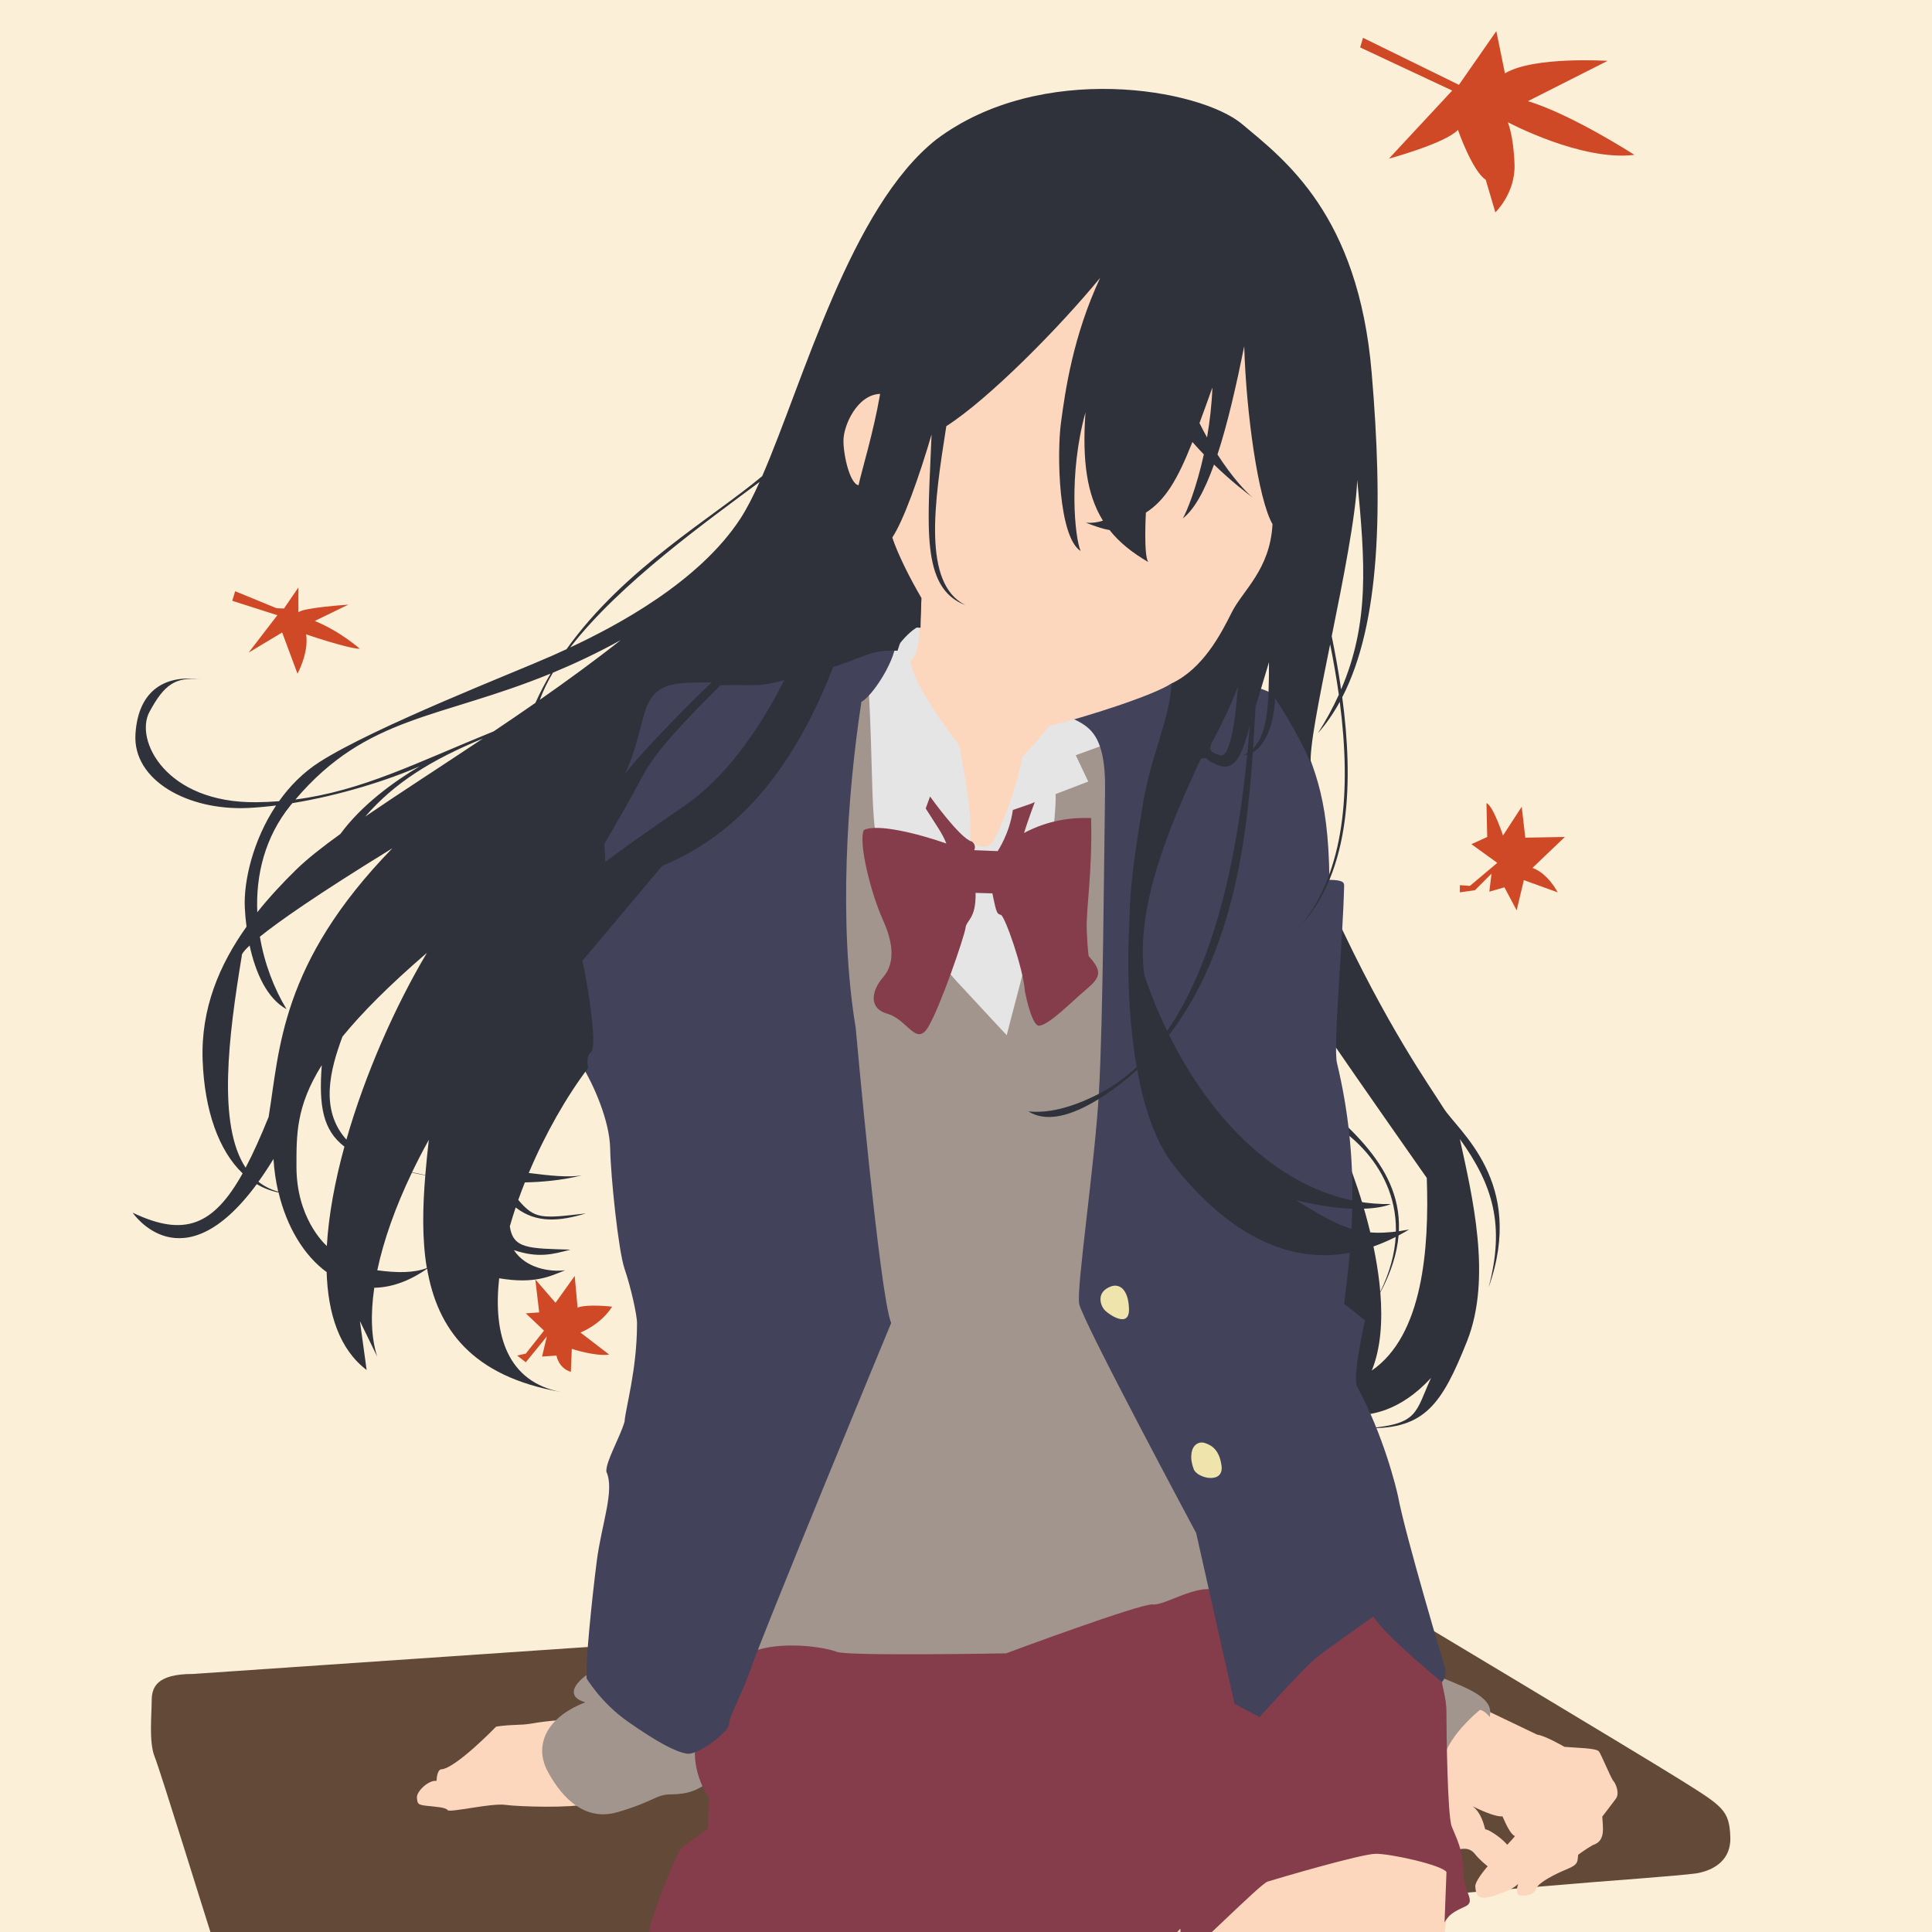 <?xml version="1.0" encoding="UTF-8"?>
<svg xmlns="http://www.w3.org/2000/svg" viewBox="0 0 612 612">
    <defs>
        <style>
            .d{fill:#a2958d;}.d,.e,.f,.g,.h,.i,.j,.k,.l,.m{stroke-width:0px;}.e{fill:#e5e5e5;}.f{fill:#42425b;}.g{fill:#fbefd7;}.h{fill:#fdd7bd;}.i{fill:#853d4b;}.j{fill:#d04927;}.k{fill:#2f323a;}.l{fill:#634938;}.m{fill:#efe4ac;}</style>
    </defs>
    <g id="a">
        <rect class="g" width="612" height="792" />
        <path class="l"
            d="m437.53,506.67s82.02,49.12,95.09,57.32,15.19,9.42,15.49,17.92-6.99,10.94-10.94,11.54-32.2,2.73-32.2,2.73c0,0-401.62,33.42-418.33,34.03s-16.1-6.08-18.84-14.58-17.01-54.68-18.84-59.24-.91-13.37-.91-17.62,1.52-8.51,13.06-8.51l158.89-10.86,217.52-12.74Z" />
    </g>
    <g id="b">
        <path class="h"
            d="m329.38,724.01s-18.46-21.19-25.29-28.25-33.27-36.23-44.89-48.99l36.23-27.11,32.58-11.85,23.24,2.96,10.94,11.62c6.61,14.81,23.7,61.52,29.16,76.78s11.62,32.35,9.57,44.89-8.2,14.58-19.82,25.29-32.58,22.33-37.82,35.32l-85.44-.91c2.28-5.7,13.67-20.96,27.34-32.35s43.06-22.78,47.85-32.35c0,0-3.65-7.06-3.65-15.04Z" />
        <path class="h"
            d="m363.41,611.68c4.25,18.84,11.54,48,11.54,48l17.32,91.14s.61.89,3.34,5.46,9.42,20.06,10.03,26.44,3.04,24.3,3.04,24.3l64.1-.3v-4.56c-1.82-18.23-16.1-46.48-20.35-56.51s-6.99-29.77-5.16-55.59,12.46-74.43,11.54-100.86l-18.23-5.77-25.82,2.13-25.82,16.71-13.97,1.82-11.54,7.59Z" />
        <path class="h"
            d="m499.92,587.53s2.62-1.94,4.67-3.08c3.99-1.25,3.19-5.24,2.96-9,0,0,3.08-3.99,4.33-5.7s-.11-4.9-.8-5.58-3.76-8.2-4.56-9.34-7.29-1.14-10.94-1.48c0,0-6.04-3.53-8.66-3.87l-15.72-7.52s-1.94-1.82-2.73-1.48-9.11,9.34-11.9,13.06c-.97,13.03,2.92,32.21,4.49,32.32s4.1-1.22,6.23,1.52,8.05,7.29,9.57,6.84,3.19-3.49,2.28-6.99-7.29-7.75-8.66-7.75c-.46-1.52-1.22-5.16-3.95-7.29,4.25,2.13,7.75,3.34,9.42,3.19,1.06,2.43,2.58,5.77,3.95,6.23-1.63,2.28-12.8,12.76-12.57,16.06s1.37,4.44,6.61,2.62c3.85-1.34,5.55-2.13,6.95-3.53-.68,2.51-.8,4.1,2.51,3.65,1.37-.23,2.62-.46,3.3-2.28s6.04-4.56,9.68-6.04,3.3-2.39,3.53-4.56Z" />
        <path class="h"
            d="m139.66,560.49c4.56-.15,17.47-13.52,17.47-13.52,0,0,1.97-.46,6.99-.61s4.1-.76,13.67-1.52l8.05,26.58c-4.71,1.37-21.42.91-25.82.3s-17.62,2.58-18.23,1.67-3.95-1.06-6.68-1.37-2.89-.61-3.04-2.58,3.65-5.62,6.23-5.32c0,0,0-3.19,1.37-3.65Z" />
        <path class="d"
            d="m186.44,530.11l34.94,22.33,3.65,11.39c-3.34,3.19-7.29,4.56-12.3,4.56s-5.16,2.13-17.01,5.62-18.99-6.84-22.33-13.06-2.58-15.95,12-21.72c-5.01-1.37-5.01-4.86,1.06-9.11Z" />
        <path class="d"
            d="m457.09,557.23c1.59-5.47,6.38-11.16,11.73-15.61,1.82.46,3.08,2.28,3.08,2.28l.11-.8c.91-6.15-9.57-9.11-18.66-13.09l3.74,27.22Z" />
        <path class="i"
            d="m224.57,569.46s-5.62-7.59-4.25-17.32l16.71-35.24,44.96-.61,35.24,2.43,52.86-17.32,30.38-5.77,39.8,11.85,16.1,21.87c.15,4.86,1.82,7.75,1.82,13.06s.3,32.66,1.67,36.15,3.65,7.44,3.65,14.13,4.25,9.57.61,11.24-5.01,2.43-6.53,5.01l.61-15.95c-1.67-2.28-17.62-5.77-22.33-5.77s-31.9,8.05-34.33,8.81-24.61,23.39-25.97,23.09-1.67-8.2-1.67-8.2l-7.03,7.71,1.48,6.72-5.7,2.51-1.14-2.51s-13.44-11.85-16.63-12.3c0,0-7.52-.68-22.1,1.14s-34.63,15.95-47.32,24.68c-3.04,2.58-9.57,12-12.3,12.76s-12.91-6.68-17.16-7.59v6.99c-2.43,0-8.51-1.37-10.94-2.58s-10.48-5.77-13.82-6.08c0-6.08-8.66-14.89-13.06-22.94s-1.67-10.63-.46-14.58,5.92-16.1,8.05-19.44l8.51-6.23.3-9.72Z" />
        <path class="k"
            d="m457.28,351.03c-4.56-7.29-17.92-25.82-34.63-61.97l-3.04,37.59c11.39,16.63,32.35,46.48,32.35,46.48.8,22.32-1.2,49.88-17.42,61.01,2.85-6.98,3.45-15.66,2.71-24.71,14.04-26.32.46-42.68-13.85-55.82l.15,3.34c13.07,8.57,25.99,27.15,13.68,52.27-1.24-14.79-6.01-30.55-10.34-41.56l-6.84,41.24,2.96,10.25.46,22.78,3.97-.84,1.73,7.22c4.56,0,14.13-.91,24.15-11.85-5.01,10.94-3.87,14.58-19.82,15.95,17.77.23,23.24-7.52,31.22-27.57,7.97-20.05,1.59-46.25-2.28-64.03,10.46,14.52,14.35,27.27,9.11,47.01,11.85-33.42-9.72-49.52-14.28-56.81Z" />
        <polygon class="k"
            points="285.94 195.78 281.84 202.47 285.18 207.33 304.92 188.34 282.29 164.04 273.18 174.82 285.94 195.78" />
        <path class="e"
            d="m275.47,220.55c-1.53,12.14.6,49.82.6,49.82,0,0,12,26.43,13.22,27.8s28.86,32.81,28.86,32.81l19.14-44.66,15.04-56.96-57.8-31.9c-9.57,0-19.05,23.1-19.05,23.1Z" />
        <path class="d"
            d="m318.9,327.94c2.13-9.11,15.95-56.51,15.49-76.41,6.68-2.58,10.33-3.95,10.33-3.95l-3.95-8.35,10.03-3.65,5.7,5.16-9.57,173.85,43.97,82.48s.23,8.43-5.92,6.61-16.18,5.01-19.82,4.56-46.48,15.49-46.48,15.49c0,0-50.13.91-53.54-.46s-15.72-3.42-25.05-.67l-3.96,3.71,41.32-109.97s-7.59-50.13-10.33-85.67-1.22-76.86-1.22-76.86l5.77-35.85,3.63,2.3c1.08,21.85.78,33.7,1.84,42.21s14.43,36,25.97,48.46,15.8,17.01,15.8,17.01Z" />
        <path class="f"
            d="m184.01,337.05c4.1,6.53,9.11,18.08,9.27,26.73s2.58,32.35,4.56,38.13,3.99,14.74,3.95,17.32c0,14.73-3.65,26.73-3.95,31.14-1.67,5.47-5.92,12.46-5.77,15.8,2.73,5.92-1.52,16.56-3.04,28.41s-3.64,32.47-3.19,37.12l-.31-.51s4.56,8.05,13.52,14.28,14.73,9.42,18.53,10.03,13.67-7.44,13.37-9.27,4.1-9.72,6.38-16.25c3.95-11.85,44.96-110.89,44.96-110.89-3.65-8.81-11.24-93.57-11.24-93.57-5.47-32.81-2.73-73.52,1.82-103.22,2.96-1.37,10.25-11.85,10.94-18.68,0,0-38.33,7.73-75.65,12.08,0,0-7.75,6.84-10.94,16.41s-16.86,66.53-16.86,66.53l3.65,38.43Z" />
        <path class="f"
            d="m409.13,226.01c-6.39-10-14.81-8.73-22.78-8.73l-13.82-4.78-34.63,14.28c6.68,3.04,12.46,4.86,12.15,24s-.61,72.61-1.97,95.7-7.14,61.37-6.23,66.53,37.06,72.61,37.06,72.61l12.15,54.08,7.9,4.25s13.37-14.89,17.32-18.23,18.84-13.67,18.84-13.67c2.96,5.54,21.65,20.81,21.65,20.81l.91-1.37.23-2.51s-12.76-42.61-15.04-54.91c-.5-2.45-4.56-19.37-12.99-34.86-1.59-3.05,2.51-20.96,2.51-20.96l-6.61-5.24c2.28-18.23,5.47-44.2-2.28-76.33-1.21-5.41,1.82-37.59,2.28-56.05.03-.98-.23-1.9-4.66-1.91-.33-28.27-5.29-35.99-11.97-52.7Z" />
        <path class="m"
            d="m351.86,407.53c-4.75,1.75-3.34,6.08-1.82,7.59s7.75,5.62,7.59-.46-2.89-8.2-5.77-7.14Z" />
        <path class="m"
            d="m377.38,461c.15-3.65,2.73-4.41,4.1-3.95s4.71,1.37,5.47,7.29-7.75,3.95-8.81,1.06-.76-4.41-.76-4.41Z" />
        <path class="h"
            d="m395.23,105.18l-48.76-18.23-53.09,48.99-10.78,34.33c2.15,5.98,5.46,12.58,9.3,19.18-.57,11.84-.75,18.15-3.52,19.86,1.06,8.51,15.34,26.58,15.34,26.58,0,0,4.71,21.27,3.49,29.92,1.97,2.58,4.25,3.04,6.68,1.67,1.97-2.13,8.2-17.16,9.87-27.65,0,0,3.31-3.2,8.58-9.79,11.49-2.91,33.32-9.8,38.82-13.61l2.43,1.52s27.11-27.8,30.99-47.62c3.87-19.82-9.34-65.16-9.34-65.16Z" />
        <path class="k"
            d="m410.49,380.19c21.87,5.32,30.08,1.22,30.08,1.22-28.65.51-54.39-21.49-70.24-53.57,20.26-26.33,24.65-62.15,26.53-89.51,3.64-2.09,6.51-7.8,7.11-17.02,5.01,7.29,11.12,19.25,11.26,20.79-.54-4.97,2.6-20.58,6.12-38.01,1.08,5.37,2.01,10.71,2.75,15.98-1.8,3.97-3.98,8-6.61,12.17,2.62-2.94,4.9-6.27,6.91-9.92,3.62,27.88,1.66,53.59-12.3,70.83,15.84-17.49,16.62-45.85,13.08-72.28,12.16-23.55,12.93-60.37,9.32-102.86-4.25-50.13-27.65-67.44-41.01-78.68-13.37-11.24-63.8-20.05-96.91,4.86-27.14,21.45-41.97,76.33-55.14,106.64-15.82,13.26-43.71,29.22-61.98,54.81-1.68.77-3.17,1.45-4.4,2-11.54,5.16-56.2,22.48-73.82,33.72-5.21,3.33-9.46,7.66-12.85,12.44-2.34.18-4.73.3-7.2.32-28.71.3-38.58-19.75-33.87-28.56s8.35-11.24,16.25-10.33c-10.48-1.52-19.76,2.73-20.66,17.32s16.56,24.3,35.7,23.39c2.89-.14,5.86-.42,8.85-.79-7.39,11.09-10.32,24.17-9.91,32.39.1,1.94.27,3.97.54,6.01-8.6,12.06-14.49,25.97-13.9,42.29.58,15.99,5.13,28.67,12.67,35.85-9.3,16.67-18.59,20.22-34.84,12.45,0,0,15.56,23.21,39.32-9.04,2.13,1.26,4.43,2.15,6.9,2.65,2.6,10.92,8.05,19.95,15.22,25.21v-.35c.37,13.67,4.14,24.9,12.68,31.36l-2.13-15.49,5.47,11.24c-1.88-5.87-2.17-13.29-.92-21.79h-.49c5.44.01,11.27-1.86,17.22-6.04,3.25,18.93,14.07,34.15,42.52,39.07-16.94-3.14-21.72-17.9-19.68-36.04,11.29,1.91,16.21-.67,20.9-2.54-4.86.61-12.46-.61-16.25-6.38,7.75,2.58,12.15,1.37,17.92-.15-13.24-.39-18.16-.23-19.21-7.37.57-1.99,1.19-3.99,1.86-5.99,6.52,5.09,13.99,4.4,22.25,1.88-14.08,1.65-16.18,1.9-21.43-4.27.66-1.86,1.36-3.71,2.09-5.55,5.22-.1,11.81-.65,18.08-2.24-4.17.74-10.32.09-16.85-.75,5.22-12.4,11.97-24.22,18.83-33.27,0,0-.91-3.65.91-5.01,1.82-1.37-.23-17.32-2.73-28.94l25.29-30.08c28.67-11.78,44.12-37.43,54.16-63,9.41-2.85,11.91-5.58,20.35-5.12l2.51-7.52,4.78.23.2-7.91s-5.22-8.04-9.16-20.65c3.49-5.16,8.51-19.14,12.46-32.66-1.06,28.41-3.8,48.61,10.78,54.08-13.82-6.84-9.87-32.81-6.11-56.71,13.44-8.61,35.64-31.05,48.74-47-8.61,18.49-11.04,35.65-12.41,45.83-1.37,10.18-.76,36.3,6.23,40.71-1.82-3.95-3.95-24.15,1.52-43.9-1.08,15.45.52,26.01,5.35,33.98l.19.31c-1.7.56-3.47.79-5.39.65,2.8,1.06,5.21,1.96,7.47,2.31,3.11,3.92,7.17,7.18,12.28,10.15-1.52-1.97-.76-15.65-.76-15.65,6.19-4.02,9.98-10.37,14.74-22.38,1.21,1.38,2.42,2.69,3.62,3.93-2.29,10.39-5.33,18-6.66,20.27,3.76-2.9,7.01-9.05,9.88-17.05,5.62,5.44,10.49,9.14,12.38,10.52-2.31-1.82-6.68-6.57-11.28-13.71,3.25-9.9,6-22.07,8.47-34.29.61,21.11,4.41,48.46,8.96,56.35-.76,14.43-9.42,20.96-12.91,27.95-3.49,6.99-9.11,17.77-18.99,22.48-1.22,13.67-6.68,22.33-9.42,39.8-1.62,10.35-3.88,23-3.97,35.09-.77,12.33-.6,30.27,2.27,46.64-3.61,3.38-7.58,6.26-11.97,8.5-9.26,4.74-16.55,6.16-22.29,5.57v.02c5.01,3.13,12.64,2.45,24.11-5.14,3.73-2.47,7.16-5.17,10.31-8.05,2.17,11.92,5.79,22.93,11.56,30.23,13.82,17.47,39.8,41.16,74.58,20.35-16.1,3.04-22.03-.91-35.85-9.27Zm14.33-161.8c-.84-5.78-1.86-11.44-2.97-16.86,3.7-18.33,7.64-38.16,8.08-49.49,2.5,26.03,3.96,45.26-5.11,66.35Zm-184.21-65.72c-2.03,4.53-4.02,8.44-6.02,11.52-13.19,20.31-39.66,34.21-53.96,40.9,15.73-20.39,43.75-40.29,59.98-52.42Zm-15.14,63.47c-5.32,4.86-25.82,25.67-27.65,29.47l.09-.17c2.37-5.49,3.1-7.57,5.99-18.66,2.89-11.09,9.57-10.48,21.57-10.63Zm-133.37,38.89c.17-.21.35-.41.52-.62,15.15-2.46,30.38-7.3,40.34-11.68-8.21,4.87-18.45,12.29-25.13,21.44-5.77,4.16-10.53,7.91-13.91,11.21-4.35,4.25-8.57,8.77-12.42,13.59-.51-11.68,2.35-23.8,10.6-33.95Zm-10.24,119.31c1.56-2.16,3.15-4.55,4.77-7.21.22,3.59.74,7.05,1.5,10.35-2.42-.66-4.48-1.74-6.27-3.14Zm3.25-20.57c-2.53,6.26-4.93,11.62-7.31,16.12-8.94-13.57-5.45-41.42-1.2-67.16,0,0-.41-.53,2.47-3.22,1.88,8.68,5.53,16.8,11.7,20.17-3.91-6.42-7.01-14.42-8.45-22.96,5.91-4.76,17.86-13.2,41.97-28.01-35.54,36.46-35.71,63.88-39.19,85.06Zm18.53,41.01h-.11s0-.06,0-.09c-1.04-.94-9.62-9.14-9.62-25.12,0-9.95-.2-19.07,8.02-32.17-.99,13.04.39,20.62,7.17,25.82-3,10.92-5,21.65-5.57,31.47.07.06.1.09.1.09Zm6.09-33.79c-8.53-9.46-5.11-22.25-1.25-32.62,6.05-7.43,14.62-16.09,26.76-26.55-10.04,16.9-19.54,38.3-25.51,59.17Zm9.78,41.4c1.99-9.4,5.67-19.9,10.97-30.95,1.35.31,2.76.6,4.24.87-.84,10.16-1.06,20.21.49,29.38-4.16,1.57-9.41,1.55-15.7.7Zm15.21-30.16c-1.46-.3-2.85-.6-4.19-.9,1.62-3.38,3.39-6.81,5.31-10.27-.42,3.71-.81,7.45-1.12,11.17Zm-19.02-113.57c9.23-10.65,20.72-17.89,37.26-24.71-13.62,9.08-26.57,17.4-37.26,24.71Zm40.68-26.99c-24.41,9.91-41.62,18.84-62.8,21.59,22.7-26.69,45.67-25.48,80.83-39.88-1.75,2.97-3.36,6.05-4.81,9.27-4.43,3.08-8.85,6.09-13.22,9.02Zm14.62-9.99c1.03-2.84,2.43-5.71,4.14-8.59,6.69-2.77,13.81-6.1,21.46-10.3-8.26,6.52-16.93,12.83-25.6,18.89Zm46.03,33.44c-11.84,8.12-20.19,14-25.29,17.93,0,0-.15-4.64-.35-5.58,3.41-5.94,7.93-13.63,12.2-21.7,4.29-8.11,13.51-17.58,24.62-28.7,10.47-.24,12.43.63,20.22-1.63-8.43,16.77-19.36,31.4-31.4,39.67Zm162.93-121.09c1.26-3.38,2.6-7.12,4.09-11.29-.21,5.58-.84,10.92-1.7,15.82-.81-1.44-1.6-2.96-2.39-4.54Zm17.76,89.88l4.25-14.13c0,12.91-.34,22.67-5.05,27.35.31-4.7.56-9.14.8-13.23Zm-12.88,9.56s5.44-10.31,7.26-16.09c-.61,9.42-2.28,22.94-5.62,21.87-3.34-1.06-4.25-1.67-1.37-6.23l-.28.44Zm-22.36,75.36c-2.89-21.42,7.75-46.63,17.92-68.51,3.49-.46,0,0,5.62,2.13s7.75-4.56,9.87-12.61c-.21,2.58-.46,5.52-.77,8.74-.42.26-.87.48-1.35.68.44-.01.87-.09,1.3-.19-2.32,23.68-7.95,62.2-25.37,87.54-2.72-5.65-5.15-11.59-7.23-17.77Z" />
        <path class="h"
            d="m271.96,153.71c.91-4.33,4.78-16.86,6.84-28.94-7.29.23-11.62,10.03-11.62,14.81s2.05,13.67,4.78,14.13Z" />
        <path class="i"
            d="m344.87,302.87s-.3-1.06-.61-8.05c-.3-6.99,1.82-17.92,1.37-35.7-6.34-.22-13.67.71-21.25,4.74,1.28-4.11,3.41-9.79,3.41-9.79l-1.03.46-5.92,2.05c-1.03,7.52-4.82,13.03-4.82,13.03l-7.44-.3s.9-1.51-.74-2.76c-3.63-.79-13.23-14.25-13.23-14.25l-1.37,3.8c3.04,4.86,5.32,7.9,6.53,11.09-9.11-3.19-22.03-6.38-26.13-4.25-1.82,3.95,2.28,20.2,6.08,28.56s3.34,14.28,0,18.08-5.01,9.72,1.37,11.54c6.38,1.82,9.11,10.48,12.91,4.25,3.8-6.23,11.54-28.86,11.85-31.44.3-2.58,3.34-2.73,3.19-11.09l5.32.15c1.37,6.84,1.52,6.38,2.73,6.84,1.22.46,6.99,16.56,7.59,24.3,1.52,7.59,3.34,11.09,4.56,10.78,3.34-.46,10.03-7.44,14.73-11.39,4.71-3.95,5.31-5.76.91-10.63Z" />
    </g>
    <g id="c">
        <path class="j"
            d="m462.14,26.87l-30.38-14.89-.91,3.04,29.16,13.67-20.05,21.57s17.92-4.86,21.87-9.11c0,0,4.56,13.06,8.81,15.8l3.04,10.33s6.38-6.08,6.08-15.19-2.13-13.37-2.13-13.37c0,0,23.39,12.46,40.1,10.33,0,0-19.75-12.76-33.72-17.01l25.22-12.76s-23.39-1.52-32.51,3.95l-2.73-13.37-11.85,17.01Z" />
        <path class="j"
            d="m74.49,187.28l-.91,3.04,14.28,4.56-9.11,11.85,10.63-6.38,4.86,13.06s3.65-6.68,2.73-12.46c0,0,13.37,4.56,17.01,4.56,0,0-6.08-5.47-14.28-8.81l10.63-5.16s-14.28.91-15.8,2.43v-7.9l-4.56,6.68-2.35-.08-13.14-5.39Z" />
        <path class="j"
            d="m169.57,405.3l1.23,10.43-4.25.3,5.77,5.47-5.77,7.29-2.73.61,2.73,2.13,6.68-8.2-1.52,6.38,4.56-.3s.61,3.95,4.56,5.16l.3-7.29s7.29,2.43,11.85,1.82l-9.11-6.99s6.38-2.43,10.03-8.2c0,0-7.9-.91-10.94.3l-.91-10.03-6.08,8.51-6.39-7.4Z" />
        <path class="j"
            d="m471.1,265.13l-5.01,2.28,8.2,5.92-8.66,7.29-3.19-.23v2.28l4.78-.68,5.24-5.24-.68,5.7,4.78-1.37,3.87,7.29,2.28-9.57,10.71,3.87s-2.96-5.92-7.97-7.75l10.25-9.8-12.53.23-1.14-9.8-5.92,9.11s-3.19-9.57-5.24-10.25l.23,10.71Z" />
    </g>
</svg>